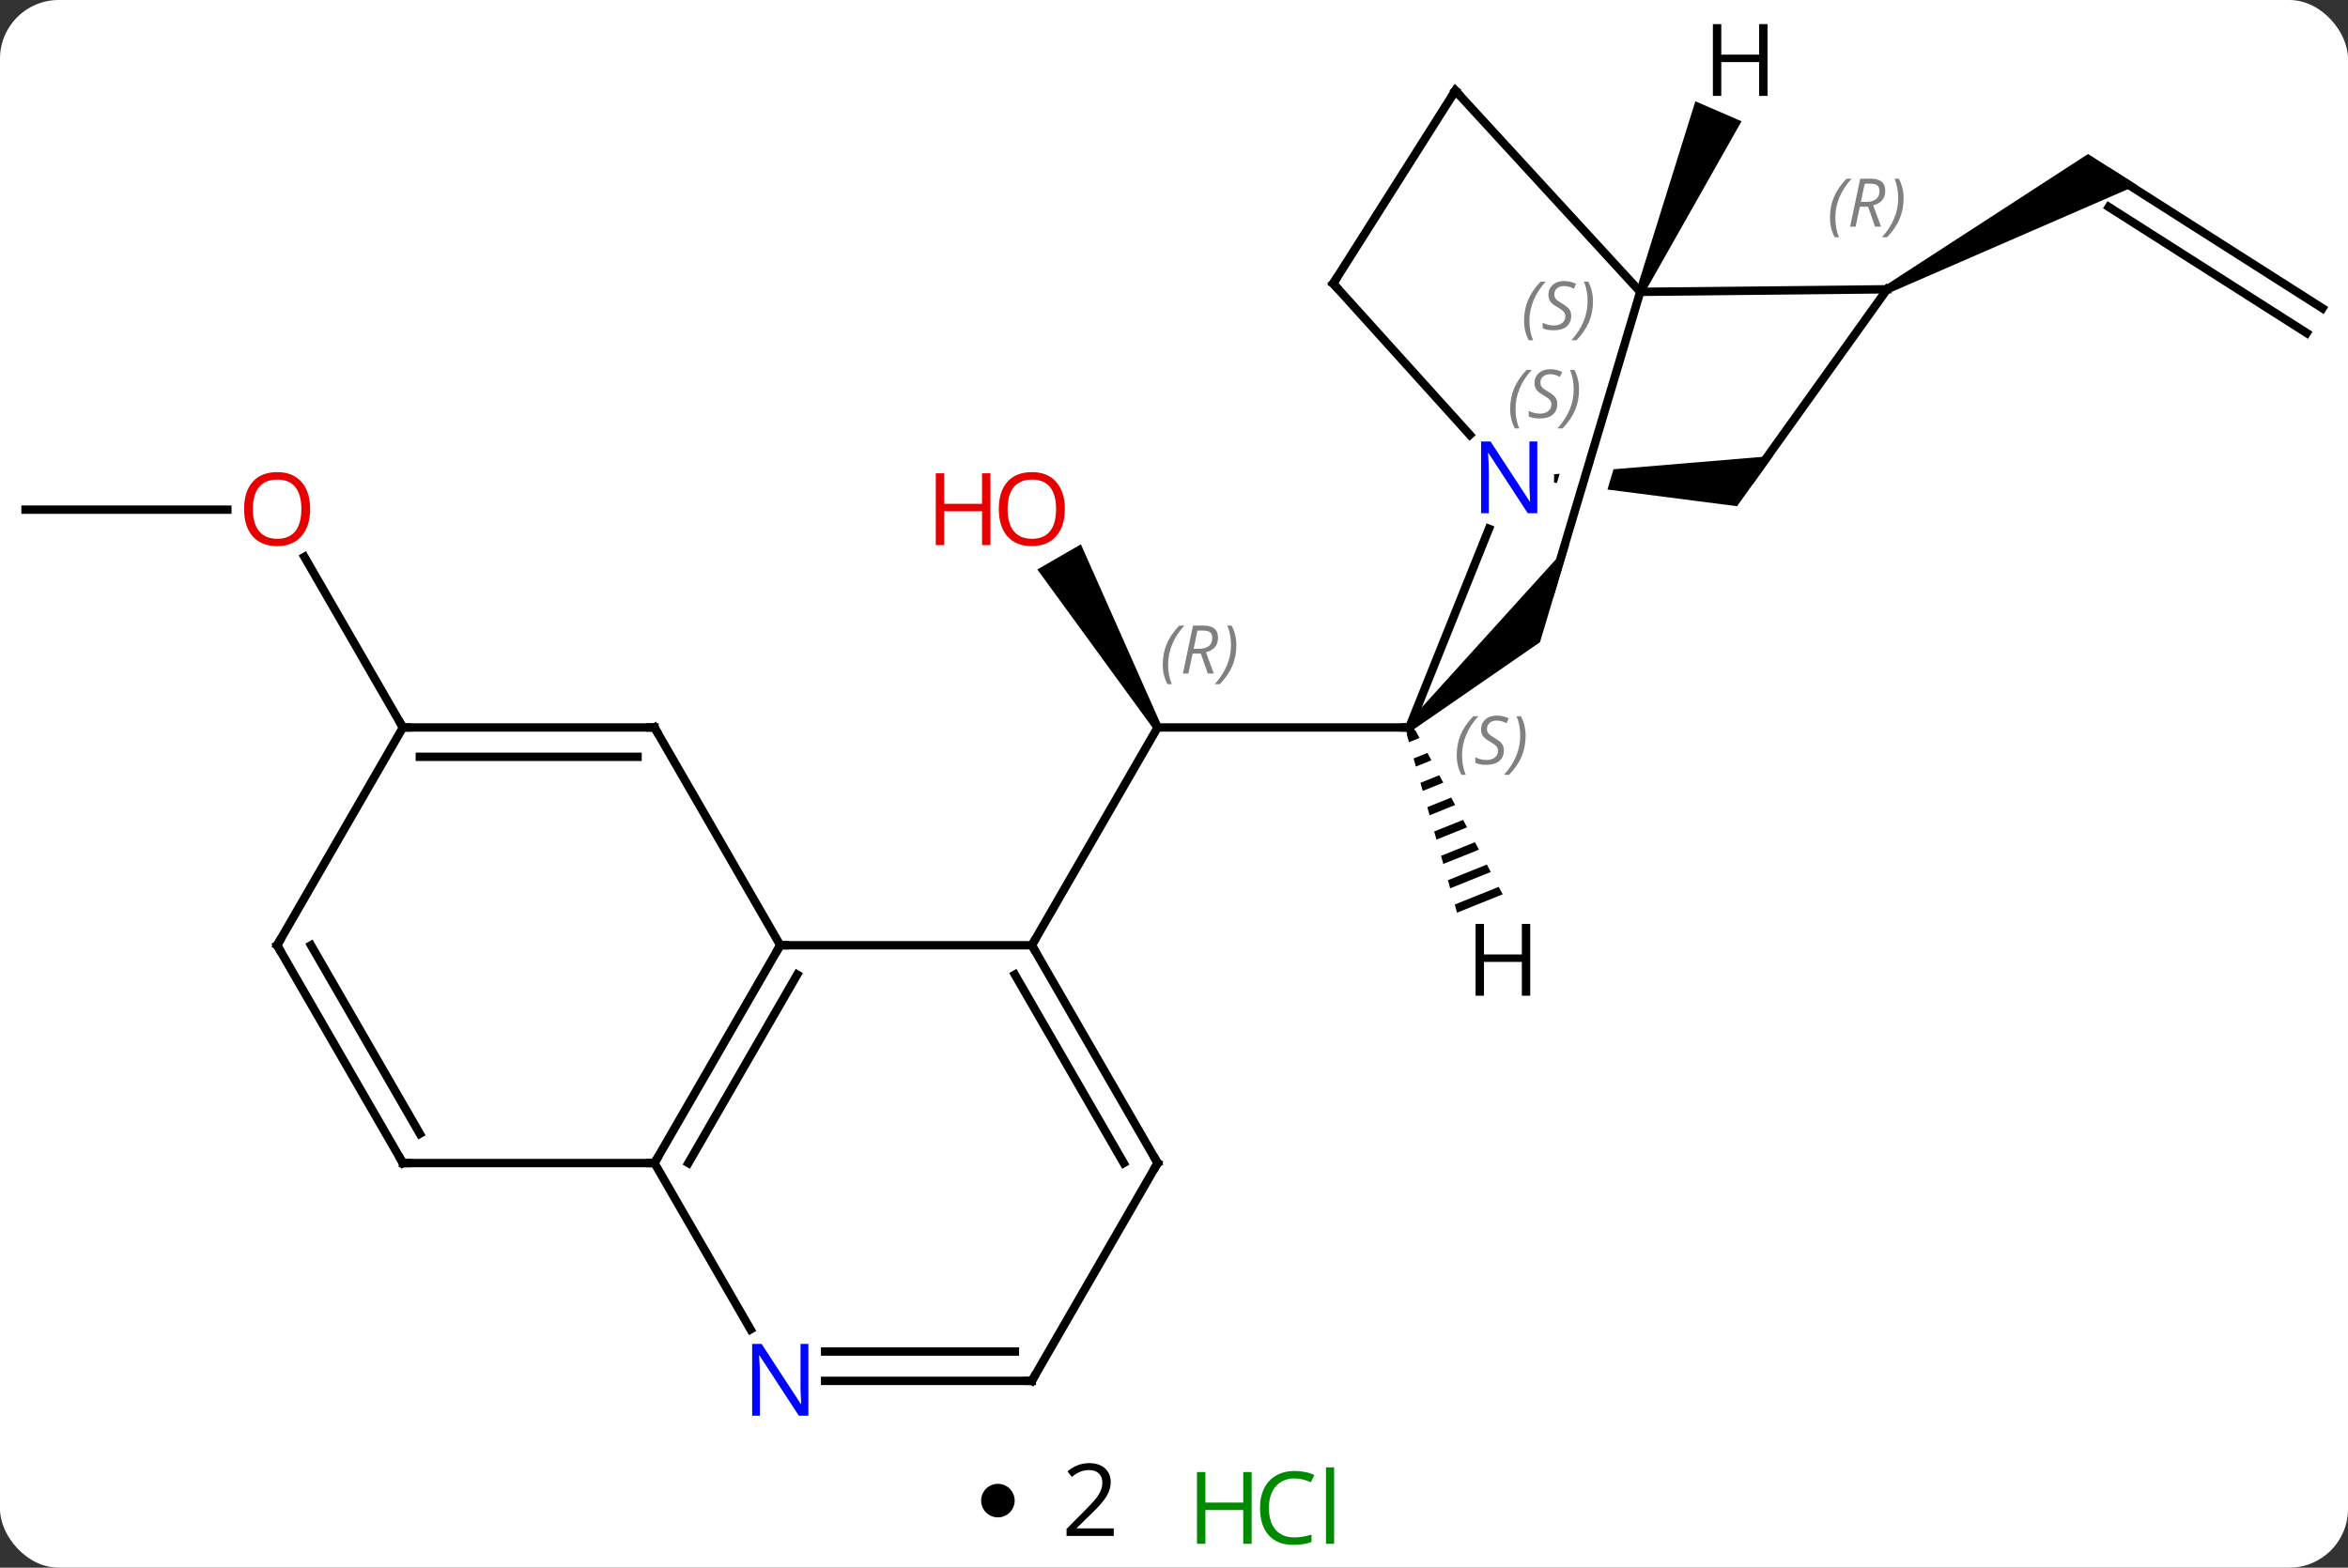 <svg width="280" viewBox="0 0 280 187" style="fill-opacity:1; color-rendering:auto; color-interpolation:auto; text-rendering:auto; stroke:black; stroke-linecap:square; stroke-miterlimit:10; shape-rendering:auto; stroke-opacity:1; fill:black; stroke-dasharray:none; font-weight:normal; stroke-width:1; font-family:'Open Sans'; font-style:normal; stroke-linejoin:miter; font-size:12; stroke-dashoffset:0; image-rendering:auto;" height="187" class="cas-substance-image" xmlns:xlink="http://www.w3.org/1999/xlink" xmlns="http://www.w3.org/2000/svg"><rect x="0" y="0" width="280" height="187" fill="#333333" stroke="none"/><svg class="cas-substance-single-component"><rect y="0" x="0" width="280" stroke="none" ry="7" rx="7" height="187" fill="white" class="cas-substance-group"/><svg y="0" x="0" width="280" viewBox="0 0 280 172" style="fill:black;" height="172" class="cas-substance-single-component-image"><svg><g><clipPath id="clipPath_3e2ff87f03924f2498f2a4af3d177cbf1" clipPathUnits="userSpaceOnUse"><path d="M36.243 -48.939 L36.201 -8.939 L72.609 -8.901 L72.651 -48.901 L58.051 -48.916 L58.051 -48.916 L46.703 -10.897 L40.954 -12.613 L51.792 -48.923 L51.792 -48.923 L36.243 -48.939 Z"/></clipPath><g transform="translate(140,86)" style="text-rendering:geometricPrecision; color-rendering:optimizeQuality; color-interpolation:linearRGB; stroke-linecap:butt; image-rendering:optimizeQuality;"><path style="stroke:none;" d="M-1.52 0.527 L-2.386 1.027 L-16.297 -18.07 L-11.101 -21.07 Z"/><line y2="26.757" y1="0.777" x2="-16.953" x1="-1.953" style="fill:none;"/><line y2="0.777" y1="0.777" x2="28.047" x1="-1.953" style="fill:none;"/><line y2="-25.206" y1="-25.206" x2="-136.953" x1="-112.891" style="fill:none;"/><line y2="0.777" y1="-19.57" x2="-91.953" x1="-103.699" style="fill:none;"/><line y2="-49.227" y1="-65.346" x2="136.953" x1="111.651" style="fill:none;"/><line y2="-46.275" y1="-61.308" x2="135.072" x1="111.475" style="fill:none;"/><path style="stroke:none;" d="M85.272 -51.048 L84.81 -51.935 L108.998 -67.629 L114.841 -63.907 Z"/><line y2="26.757" y1="26.757" x2="-16.953" x1="-46.953" style="fill:none;"/><line y2="52.737" y1="26.757" x2="-61.953" x1="-46.953" style="fill:none;"/><line y2="52.737" y1="30.257" x2="-57.911" x1="-44.932" style="fill:none;"/><line y2="0.777" y1="26.757" x2="-61.953" x1="-46.953" style="fill:none;"/><line y2="52.737" y1="26.757" x2="-1.953" x1="-16.953" style="fill:none;"/><line y2="52.737" y1="30.257" x2="-5.995" x1="-18.974" style="fill:none;"/><line y2="52.737" y1="52.737" x2="-91.953" x1="-61.953" style="fill:none;"/><line y2="72.579" y1="52.737" x2="-50.497" x1="-61.953" style="fill:none;"/><line y2="0.777" y1="0.777" x2="-91.953" x1="-61.953" style="fill:none;"/><line y2="4.277" y1="4.277" x2="-89.932" x1="-63.974" style="fill:none;"/><line y2="78.717" y1="52.737" x2="-16.953" x1="-1.953" style="fill:none;"/><line y2="26.757" y1="52.737" x2="-106.953" x1="-91.953" style="fill:none;"/><line y2="26.757" y1="49.237" x2="-102.912" x1="-89.932" style="fill:none;"/><line y2="78.717" y1="78.717" x2="-16.953" x1="-41.601" style="fill:none;"/><line y2="75.217" y1="75.217" x2="-18.974" x1="-41.601" style="fill:none;"/><line y2="26.757" y1="0.777" x2="-106.953" x1="-91.953" style="fill:none;"/><line y2="-22.923" y1="0.777" x2="37.559" x1="28.047" style="fill:none;"/><path style="stroke:none;" d="M28.393 1.138 L27.701 0.416 L47.115 -21.017 L43.645 -9.393 Z"/><path style="clip-path:url(#clipPath_3e2ff87f03924f2498f2a4af3d177cbf1); stroke:none;" d="M45.323 -28.429 L45.324 -29.429 L71.431 -31.612 L67.142 -25.616 Z"/><line y2="-52.179" y1="-34.131" x2="18.984" x1="35.28" style="fill:none;"/><line y2="-51.189" y1="-15.348" x2="55.599" x1="44.901" style="fill:none;"/><line y2="-51.492" y1="-28.905" x2="85.041" x1="68.88" style="fill:none;"/><line y2="-75.186" y1="-52.179" x2="33.555" x1="18.984" style="fill:none;"/><line y2="-51.492" y1="-51.189" x2="85.041" x1="55.599" style="fill:none;"/><line y2="-75.186" y1="-51.189" x2="33.555" x1="55.599" style="fill:none;"/><path style="stroke:none;" d="M28.806 1.146 L27.754 1.569 L28.026 2.537 L29.279 2.034 L28.806 1.146 ZM30.223 3.81 L28.572 4.473 L28.572 4.473 L28.844 5.441 L28.844 5.441 L30.695 4.697 L30.223 3.81 ZM31.64 6.473 L29.39 7.377 L29.663 8.345 L29.663 8.345 L32.112 7.361 L32.112 7.361 L31.64 6.473 ZM33.056 9.137 L30.208 10.281 L30.208 10.281 L30.481 11.249 L30.481 11.249 L33.529 10.025 L33.056 9.137 ZM34.473 11.8 L31.026 13.185 L31.026 13.185 L31.299 14.153 L31.299 14.153 L34.945 12.688 L34.473 11.8 ZM35.89 14.464 L31.844 16.089 L32.117 17.057 L32.117 17.057 L36.362 15.352 L35.89 14.464 ZM37.307 17.128 L32.662 18.993 L32.935 19.961 L32.935 19.961 L37.779 18.015 L37.779 18.015 L37.307 17.128 ZM38.723 19.791 L33.48 21.897 L33.753 22.865 L39.196 20.679 L39.196 20.679 L38.723 19.791 Z"/><path style="stroke:none;" d="M56.058 -50.99 L55.14 -51.388 L62.173 -73.918 L67.679 -71.533 Z"/></g><g transform="translate(140,86)" style="font-size:8.4px; fill:gray; text-rendering:geometricPrecision; image-rendering:optimizeQuality; color-rendering:optimizeQuality; font-family:'Open Sans'; font-style:italic; stroke:gray; color-interpolation:linearRGB;"><path style="stroke:none;" d="M-1.342 -6.719 Q-1.342 -8.047 -0.873 -9.172 Q-0.404 -10.297 0.627 -11.376 L1.236 -11.376 Q0.268 -10.313 -0.217 -9.141 Q-0.701 -7.969 -0.701 -6.735 Q-0.701 -5.407 -0.264 -4.391 L-0.779 -4.391 Q-1.342 -5.422 -1.342 -6.719 ZM2.218 -8.032 L1.718 -5.657 L1.062 -5.657 L2.265 -11.376 L3.515 -11.376 Q5.25 -11.376 5.25 -9.938 Q5.25 -8.579 3.812 -8.188 L4.75 -5.657 L4.031 -5.657 L3.203 -8.032 L2.218 -8.032 ZM2.796 -10.782 Q2.406 -8.86 2.343 -8.61 L3 -8.61 Q3.75 -8.61 4.156 -8.938 Q4.562 -9.266 4.562 -9.891 Q4.562 -10.36 4.304 -10.571 Q4.046 -10.782 3.453 -10.782 L2.796 -10.782 ZM7.436 -9.032 Q7.436 -7.704 6.959 -6.571 Q6.482 -5.438 5.467 -4.391 L4.857 -4.391 Q6.795 -6.547 6.795 -9.032 Q6.795 -10.36 6.357 -11.376 L6.873 -11.376 Q7.436 -10.313 7.436 -9.032 Z"/></g><g transform="translate(140,86)" style="fill:rgb(230,0,0); text-rendering:geometricPrecision; color-rendering:optimizeQuality; image-rendering:optimizeQuality; font-family:'Open Sans'; stroke:rgb(230,0,0); color-interpolation:linearRGB;"><path style="stroke:none;" d="M-13.015 -25.276 Q-13.015 -23.214 -14.055 -22.034 Q-15.094 -20.854 -16.937 -20.854 Q-18.828 -20.854 -19.859 -22.018 Q-20.89 -23.183 -20.89 -25.292 Q-20.89 -27.386 -19.859 -28.534 Q-18.828 -29.683 -16.937 -29.683 Q-15.078 -29.683 -14.047 -28.511 Q-13.015 -27.339 -13.015 -25.276 ZM-19.844 -25.276 Q-19.844 -23.542 -19.101 -22.636 Q-18.359 -21.729 -16.937 -21.729 Q-15.515 -21.729 -14.789 -22.628 Q-14.062 -23.526 -14.062 -25.276 Q-14.062 -27.011 -14.789 -27.901 Q-15.515 -28.792 -16.937 -28.792 Q-18.359 -28.792 -19.101 -27.893 Q-19.844 -26.995 -19.844 -25.276 Z"/><path style="stroke:none;" d="M-21.89 -20.979 L-22.89 -20.979 L-22.89 -25.011 L-27.406 -25.011 L-27.406 -20.979 L-28.406 -20.979 L-28.406 -29.542 L-27.406 -29.542 L-27.406 -25.901 L-22.89 -25.901 L-22.89 -29.542 L-21.89 -29.542 L-21.89 -20.979 Z"/><path style="stroke:none;" d="M-103.016 -25.276 Q-103.016 -23.214 -104.055 -22.034 Q-105.094 -20.854 -106.937 -20.854 Q-108.828 -20.854 -109.859 -22.018 Q-110.891 -23.183 -110.891 -25.292 Q-110.891 -27.386 -109.859 -28.534 Q-108.828 -29.683 -106.937 -29.683 Q-105.078 -29.683 -104.047 -28.511 Q-103.016 -27.339 -103.016 -25.276 ZM-109.844 -25.276 Q-109.844 -23.542 -109.101 -22.636 Q-108.359 -21.729 -106.937 -21.729 Q-105.516 -21.729 -104.789 -22.628 Q-104.062 -23.526 -104.062 -25.276 Q-104.062 -27.011 -104.789 -27.901 Q-105.516 -28.792 -106.937 -28.792 Q-108.359 -28.792 -109.101 -27.893 Q-109.844 -26.995 -109.844 -25.276 Z"/></g><g transform="translate(140,86)" style="stroke-linecap:butt; text-rendering:geometricPrecision; color-rendering:optimizeQuality; image-rendering:optimizeQuality; font-family:'Open Sans'; color-interpolation:linearRGB; stroke-miterlimit:5;"><path style="fill:none;" d="M-47.203 27.19 L-46.953 26.757 L-46.453 26.757"/><path style="fill:none;" d="M-16.703 27.19 L-16.953 26.757 L-16.703 26.324"/><path style="fill:none;" d="M-61.703 52.304 L-61.953 52.737 L-62.453 52.737"/><path style="fill:none;" d="M-61.703 1.21 L-61.953 0.777 L-62.453 0.777"/><path style="fill:none;" d="M-2.203 52.304 L-1.953 52.737 L-2.203 53.17"/><path style="fill:none;" d="M-91.453 52.737 L-91.953 52.737 L-92.203 52.304"/><path style="fill:rgb(0,5,255); stroke:none;" d="M-43.601 82.873 L-44.742 82.873 L-49.43 75.686 L-49.476 75.686 Q-49.383 76.951 -49.383 77.998 L-49.383 82.873 L-50.305 82.873 L-50.305 74.311 L-49.18 74.311 L-44.508 81.467 L-44.461 81.467 Q-44.461 81.311 -44.508 80.451 Q-44.555 79.592 -44.539 79.217 L-44.539 74.311 L-43.601 74.311 L-43.601 82.873 Z"/><path style="fill:none;" d="M-91.453 0.777 L-91.953 0.777 L-92.203 0.344"/><path style="fill:none;" d="M-16.703 78.284 L-16.953 78.717 L-17.453 78.717"/><path style="fill:none;" d="M-106.703 27.19 L-106.953 26.757 L-106.703 26.324"/><path style="fill:none;" d="M28.233 1.241 L28.047 0.777 L27.547 0.777"/></g><g transform="translate(140,86)" style="stroke-linecap:butt; font-size:8.4px; fill:gray; text-rendering:geometricPrecision; image-rendering:optimizeQuality; color-rendering:optimizeQuality; font-family:'Open Sans'; font-style:italic; stroke:gray; color-interpolation:linearRGB; stroke-miterlimit:5;"><path style="stroke:none;" d="M33.713 4.093 Q33.713 2.765 34.181 1.64 Q34.65 0.515 35.681 -0.563 L36.291 -0.563 Q35.322 0.499 34.838 1.671 Q34.353 2.843 34.353 4.077 Q34.353 5.405 34.791 6.421 L34.275 6.421 Q33.713 5.39 33.713 4.093 ZM39.335 3.499 Q39.335 4.327 38.788 4.78 Q38.242 5.234 37.242 5.234 Q36.835 5.234 36.523 5.179 Q36.21 5.124 35.929 4.984 L35.929 4.327 Q36.554 4.655 37.257 4.655 Q37.882 4.655 38.257 4.359 Q38.632 4.062 38.632 3.546 Q38.632 3.234 38.429 3.007 Q38.226 2.78 37.663 2.452 Q37.07 2.124 36.843 1.796 Q36.617 1.468 36.617 1.015 Q36.617 0.281 37.132 -0.18 Q37.648 -0.641 38.492 -0.641 Q38.867 -0.641 39.203 -0.563 Q39.538 -0.485 39.913 -0.313 L39.648 0.281 Q39.398 0.124 39.078 0.038 Q38.757 -0.048 38.492 -0.048 Q37.96 -0.048 37.64 0.226 Q37.32 0.499 37.32 0.968 Q37.32 1.171 37.39 1.32 Q37.46 1.468 37.601 1.601 Q37.742 1.734 38.163 1.984 Q38.726 2.327 38.929 2.523 Q39.132 2.718 39.234 2.952 Q39.335 3.187 39.335 3.499 ZM41.93 1.78 Q41.93 3.109 41.453 4.241 Q40.977 5.374 39.961 6.421 L39.352 6.421 Q41.289 4.265 41.289 1.78 Q41.289 0.452 40.852 -0.563 L41.367 -0.563 Q41.93 0.499 41.93 1.78 Z"/></g><g transform="translate(140,86)" style="stroke-linecap:butt; fill:rgb(0,5,255); text-rendering:geometricPrecision; color-rendering:optimizeQuality; image-rendering:optimizeQuality; font-family:'Open Sans'; stroke:rgb(0,5,255); color-interpolation:linearRGB; stroke-miterlimit:5;"><path style="stroke:none;" d="M43.324 -24.779 L42.183 -24.779 L37.495 -31.966 L37.449 -31.966 Q37.542 -30.701 37.542 -29.654 L37.542 -24.779 L36.62 -24.779 L36.62 -33.341 L37.745 -33.341 L42.417 -26.185 L42.464 -26.185 Q42.464 -26.341 42.417 -27.201 Q42.37 -28.06 42.386 -28.435 L42.386 -33.341 L43.324 -33.341 L43.324 -24.779 Z"/></g><g transform="translate(140,86)" style="stroke-linecap:butt; font-size:8.4px; fill:gray; text-rendering:geometricPrecision; image-rendering:optimizeQuality; color-rendering:optimizeQuality; font-family:'Open Sans'; font-style:italic; stroke:gray; color-interpolation:linearRGB; stroke-miterlimit:5;"><path style="stroke:none;" d="M40.088 -37.224 Q40.088 -38.552 40.556 -39.677 Q41.025 -40.802 42.056 -41.88 L42.666 -41.88 Q41.697 -40.818 41.213 -39.646 Q40.728 -38.474 40.728 -37.24 Q40.728 -35.912 41.166 -34.896 L40.65 -34.896 Q40.088 -35.927 40.088 -37.224 ZM45.71 -37.818 Q45.71 -36.99 45.163 -36.537 Q44.617 -36.084 43.617 -36.084 Q43.21 -36.084 42.898 -36.138 Q42.585 -36.193 42.304 -36.334 L42.304 -36.99 Q42.929 -36.662 43.632 -36.662 Q44.257 -36.662 44.632 -36.959 Q45.007 -37.255 45.007 -37.771 Q45.007 -38.084 44.804 -38.31 Q44.601 -38.537 44.038 -38.865 Q43.445 -39.193 43.218 -39.521 Q42.992 -39.849 42.992 -40.302 Q42.992 -41.037 43.507 -41.498 Q44.023 -41.959 44.867 -41.959 Q45.242 -41.959 45.577 -41.88 Q45.913 -41.802 46.288 -41.63 L46.023 -41.037 Q45.773 -41.193 45.452 -41.279 Q45.132 -41.365 44.867 -41.365 Q44.335 -41.365 44.015 -41.091 Q43.695 -40.818 43.695 -40.349 Q43.695 -40.146 43.765 -39.998 Q43.835 -39.849 43.976 -39.716 Q44.117 -39.584 44.538 -39.334 Q45.101 -38.99 45.304 -38.794 Q45.507 -38.599 45.609 -38.365 Q45.71 -38.13 45.71 -37.818 ZM48.305 -39.537 Q48.305 -38.209 47.828 -37.076 Q47.352 -35.943 46.336 -34.896 L45.727 -34.896 Q47.664 -37.052 47.664 -39.537 Q47.664 -40.865 47.227 -41.88 L47.742 -41.88 Q48.305 -40.818 48.305 -39.537 Z"/><path style="fill:none; stroke:black;" d="M19.319 -51.808 L18.984 -52.179 L19.252 -52.601"/><path style="stroke:none;" d="M41.746 -47.74 Q41.746 -49.069 42.215 -50.194 Q42.683 -51.319 43.715 -52.397 L44.324 -52.397 Q43.355 -51.334 42.871 -50.162 Q42.386 -48.99 42.386 -47.756 Q42.386 -46.428 42.824 -45.412 L42.308 -45.412 Q41.746 -46.444 41.746 -47.74 ZM47.368 -48.334 Q47.368 -47.506 46.822 -47.053 Q46.275 -46.6 45.275 -46.6 Q44.868 -46.6 44.556 -46.655 Q44.243 -46.709 43.962 -46.85 L43.962 -47.506 Q44.587 -47.178 45.29 -47.178 Q45.915 -47.178 46.29 -47.475 Q46.665 -47.772 46.665 -48.287 Q46.665 -48.6 46.462 -48.826 Q46.259 -49.053 45.697 -49.381 Q45.103 -49.709 44.876 -50.037 Q44.65 -50.365 44.65 -50.819 Q44.65 -51.553 45.165 -52.014 Q45.681 -52.475 46.525 -52.475 Q46.9 -52.475 47.236 -52.397 Q47.572 -52.319 47.947 -52.147 L47.681 -51.553 Q47.431 -51.709 47.111 -51.795 Q46.79 -51.881 46.525 -51.881 Q45.993 -51.881 45.673 -51.608 Q45.353 -51.334 45.353 -50.865 Q45.353 -50.662 45.423 -50.514 Q45.493 -50.365 45.634 -50.233 Q45.775 -50.1 46.197 -49.85 Q46.759 -49.506 46.962 -49.311 Q47.165 -49.115 47.267 -48.881 Q47.368 -48.647 47.368 -48.334 ZM49.963 -50.053 Q49.963 -48.725 49.486 -47.592 Q49.01 -46.459 47.994 -45.412 L47.385 -45.412 Q49.322 -47.569 49.322 -50.053 Q49.322 -51.381 48.885 -52.397 L49.4 -52.397 Q49.963 -51.334 49.963 -50.053 Z"/><path style="stroke:none;" d="M78.225 -60.029 Q78.225 -61.357 78.694 -62.482 Q79.163 -63.607 80.194 -64.685 L80.803 -64.685 Q79.835 -63.623 79.35 -62.451 Q78.866 -61.279 78.866 -60.045 Q78.866 -58.716 79.303 -57.701 L78.788 -57.701 Q78.225 -58.732 78.225 -60.029 ZM81.785 -61.341 L81.285 -58.966 L80.629 -58.966 L81.832 -64.685 L83.082 -64.685 Q84.817 -64.685 84.817 -63.248 Q84.817 -61.888 83.379 -61.498 L84.317 -58.966 L83.598 -58.966 L82.77 -61.341 L81.785 -61.341 ZM82.364 -64.091 Q81.973 -62.17 81.91 -61.92 L82.567 -61.92 Q83.317 -61.92 83.723 -62.248 Q84.129 -62.576 84.129 -63.201 Q84.129 -63.67 83.871 -63.88 Q83.614 -64.091 83.02 -64.091 L82.364 -64.091 ZM87.003 -62.341 Q87.003 -61.013 86.526 -59.88 Q86.049 -58.748 85.034 -57.701 L84.424 -57.701 Q86.362 -59.857 86.362 -62.341 Q86.362 -63.67 85.924 -64.685 L86.44 -64.685 Q87.003 -63.623 87.003 -62.341 Z"/><path style="fill:none; stroke:black;" d="M33.288 -74.764 L33.555 -75.186 L33.893 -74.818"/></g><g transform="translate(140,86)" style="stroke-linecap:butt; text-rendering:geometricPrecision; color-rendering:optimizeQuality; image-rendering:optimizeQuality; font-family:'Open Sans'; color-interpolation:linearRGB; stroke-miterlimit:5;"><path style="stroke:none;" d="M42.48 32.773 L41.48 32.773 L41.48 28.742 L36.964 28.742 L36.964 32.773 L35.964 32.773 L35.964 24.211 L36.964 24.211 L36.964 27.851 L41.48 27.851 L41.48 24.211 L42.48 24.211 L42.48 32.773 Z"/><path style="stroke:none;" d="M70.779 -74.561 L69.779 -74.561 L69.779 -78.592 L65.263 -78.592 L65.263 -74.561 L64.263 -74.561 L64.263 -83.123 L65.263 -83.123 L65.263 -79.483 L69.779 -79.483 L69.779 -83.123 L70.779 -83.123 L70.779 -74.561 Z"/></g></g></svg></svg><svg y="172" x="117" class="cas-substance-saf"><svg y="5" x="0" width="4" style="fill:black;" height="4" class="cas-substance-saf-dot"><circle stroke="none" r="2" fill="black" cy="2" cx="2"/></svg><svg y="0" x="7" width="12" style="fill:black;" height="15" class="cas-substance-saf-coefficient"><svg><g><g transform="translate(6,7)" style="text-rendering:geometricPrecision; font-family:'Open Sans'; color-interpolation:linearRGB; color-rendering:optimizeQuality; image-rendering:optimizeQuality;"><path style="stroke:none;" d="M2.812 4.219 L-2.812 4.219 L-2.812 3.375 L-0.562 1.109 Q0.469 0.062 0.797 -0.383 Q1.125 -0.828 1.289 -1.25 Q1.453 -1.672 1.453 -2.156 Q1.453 -2.844 1.039 -3.242 Q0.625 -3.641 -0.125 -3.641 Q-0.656 -3.641 -1.133 -3.461 Q-1.609 -3.281 -2.188 -2.828 L-2.703 -3.484 Q-1.531 -4.469 -0.125 -4.469 Q1.078 -4.469 1.766 -3.852 Q2.453 -3.234 2.453 -2.188 Q2.453 -1.375 1.992 -0.578 Q1.531 0.219 0.281 1.438 L-1.594 3.266 L-1.594 3.312 L2.812 3.312 L2.812 4.219 Z"/></g></g></svg></svg><svg y="0" x="23" width="22" style="fill:black;" height="15" class="cas-substance-saf-image"><svg><g><g transform="translate(6,8)" style="fill:rgb(0,138,0); text-rendering:geometricPrecision; color-rendering:optimizeQuality; image-rendering:optimizeQuality; font-family:'Open Sans'; stroke:rgb(0,138,0); color-interpolation:linearRGB;"><path style="stroke:none;" d="M3.258 4.156 L2.258 4.156 L2.258 0.125 L-2.258 0.125 L-2.258 4.156 L-3.258 4.156 L-3.258 -4.406 L-2.258 -4.406 L-2.258 -0.766 L2.258 -0.766 L2.258 -4.406 L3.258 -4.406 L3.258 4.156 Z"/><path style="stroke:none;" d="M8.367 -3.641 Q6.961 -3.641 6.141 -2.703 Q5.32 -1.766 5.32 -0.125 Q5.32 1.547 6.109 2.469 Q6.898 3.391 8.352 3.391 Q9.258 3.391 10.398 3.062 L10.398 3.938 Q9.508 4.281 8.211 4.281 Q6.32 4.281 5.289 3.125 Q4.258 1.969 4.258 -0.141 Q4.258 -1.469 4.75 -2.461 Q5.242 -3.453 6.18 -3.992 Q7.117 -4.531 8.383 -4.531 Q9.727 -4.531 10.742 -4.047 L10.32 -3.188 Q9.336 -3.641 8.367 -3.641 ZM13.094 4.156 L12.125 4.156 L12.125 -4.969 L13.094 -4.969 L13.094 4.156 Z"/></g></g></svg></svg></svg></svg></svg>